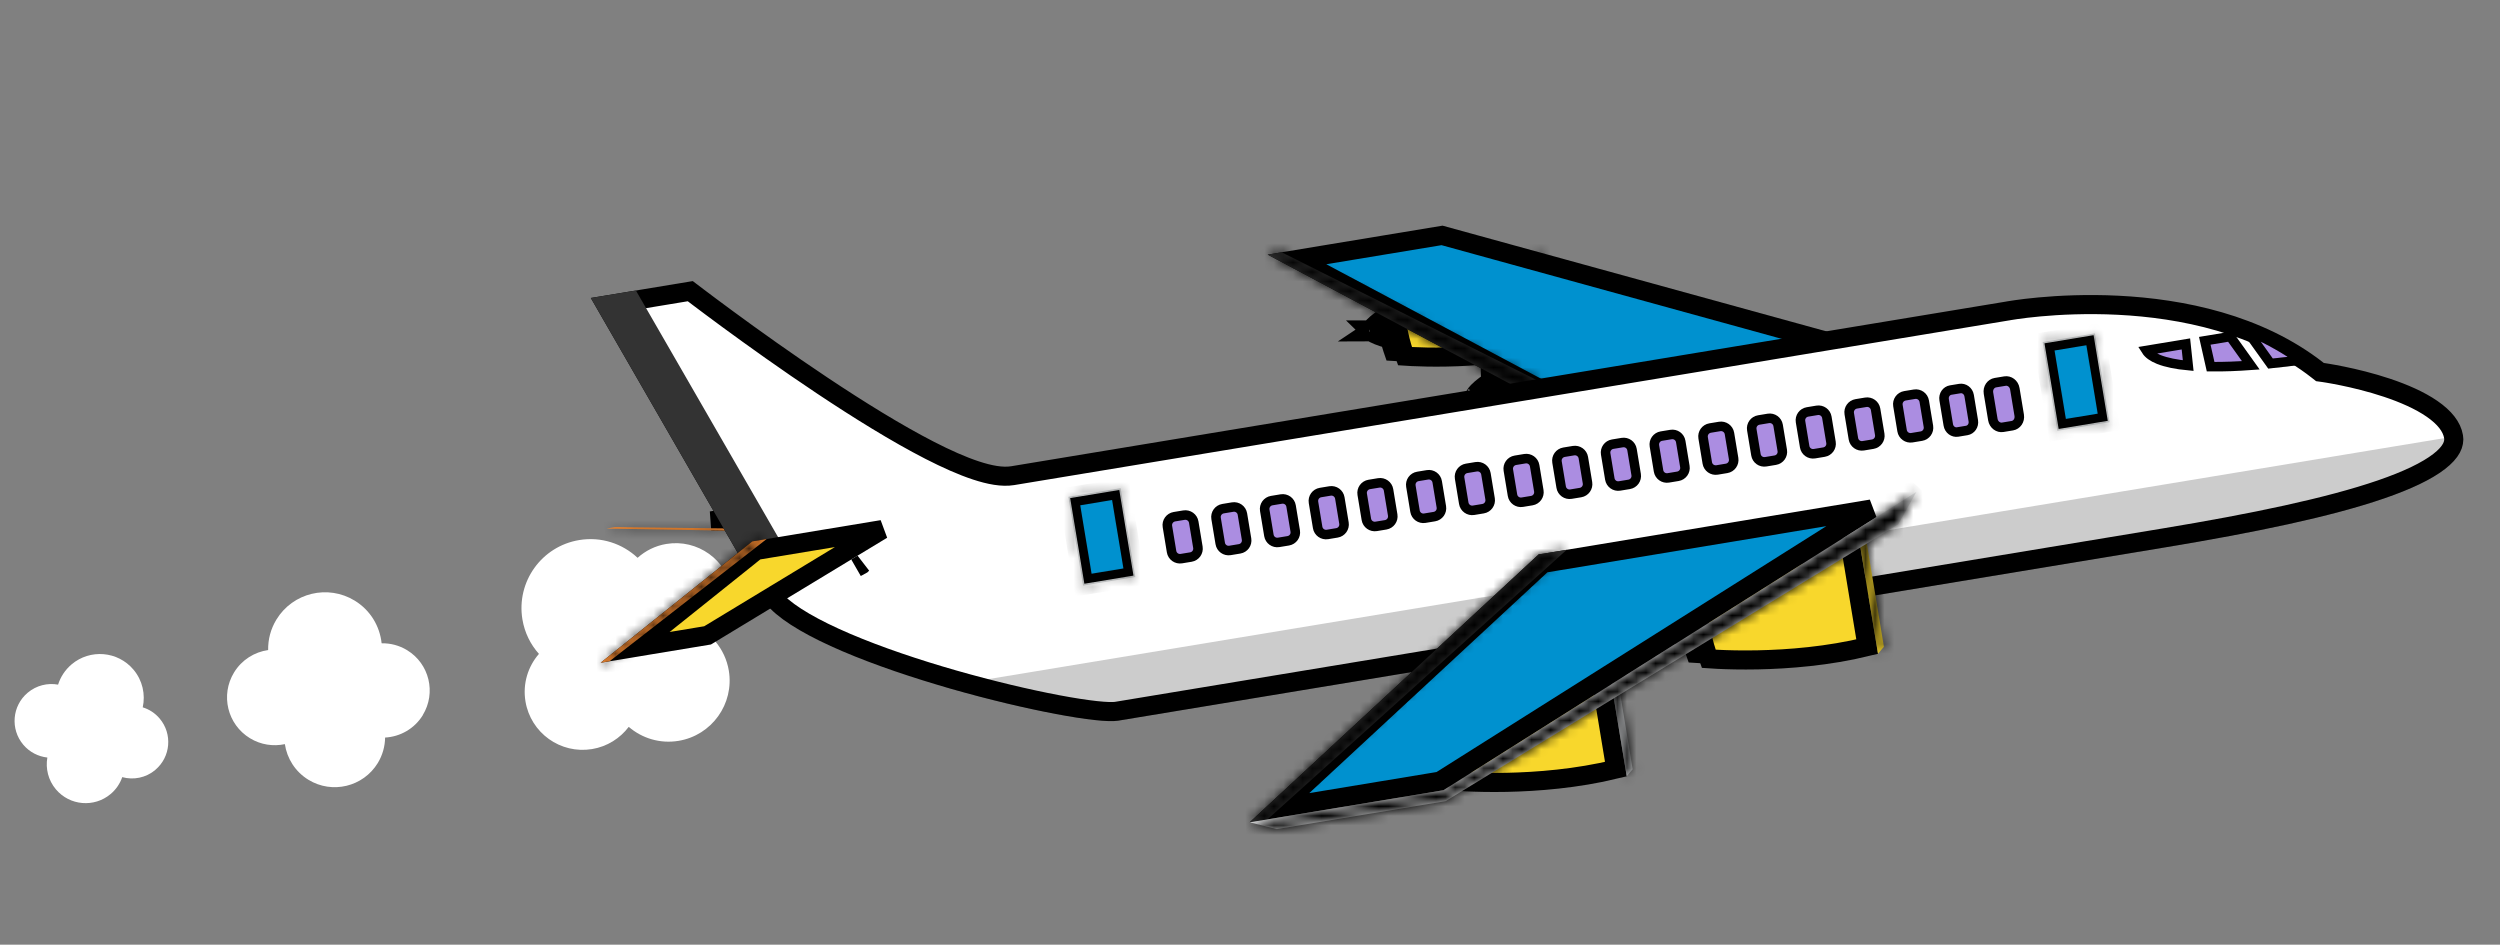 <svg width="262" height="99" viewBox="0 0 262 99" fill="none" xmlns="http://www.w3.org/2000/svg">
<rect x="0" y="0" width="262" height="99" fill="#808080" stroke="none"/>
<path d="M76.722 61.934C76.182 58.67 73.101 56.464 69.837 57.005C68.667 57.198 67.641 57.721 66.82 58.459C65.235 56.976 63.011 56.215 60.701 56.598C56.76 57.25 54.096 60.97 54.749 64.912C54.98 66.308 55.601 67.544 56.481 68.527C55.333 69.845 54.762 71.648 55.069 73.506C55.616 76.811 58.739 79.051 62.049 78.503C63.645 78.239 64.988 77.368 65.893 76.175C67.282 77.368 69.162 77.964 71.112 77.641C74.597 77.064 76.957 73.769 76.38 70.284C76.186 69.114 75.682 68.074 74.972 67.227C76.346 65.903 77.067 63.954 76.732 61.932L76.722 61.934Z" fill="white"/>
<path d="M44.308 74.939C45.731 72.61 45 69.562 42.666 68.14C41.833 67.63 40.903 67.399 39.994 67.417C39.805 65.635 38.826 63.957 37.177 62.948C34.361 61.226 30.686 62.114 28.969 64.929C28.359 65.927 28.083 67.032 28.101 68.126C26.669 68.331 25.338 69.147 24.529 70.473C23.086 72.836 23.828 75.919 26.192 77.363C27.33 78.06 28.642 78.244 29.854 77.985C30.075 79.478 30.933 80.87 32.323 81.721C34.81 83.244 38.065 82.457 39.589 79.97C40.098 79.131 40.346 78.21 40.359 77.296C41.931 77.209 43.434 76.381 44.318 74.937L44.308 74.939Z" fill="white"/>
<path d="M16.28 80.68C17.89 79.322 18.093 76.916 16.735 75.306C16.249 74.727 15.626 74.335 14.959 74.129C15.252 72.778 14.947 71.315 13.988 70.177C12.349 68.234 9.445 67.987 7.502 69.627C6.813 70.21 6.34 70.953 6.087 71.749C4.994 71.55 3.821 71.823 2.9 72.598C1.267 73.975 1.064 76.413 2.436 78.042C3.098 78.829 4.012 79.284 4.963 79.39C4.762 80.536 5.05 81.764 5.857 82.722C7.307 84.443 9.879 84.661 11.596 83.211C12.174 82.725 12.579 82.11 12.811 81.444C13.982 81.767 15.281 81.526 16.281 80.685L16.28 80.68Z" fill="white"/>
<path d="M81.534 54.71L74.553 54.587L75.221 54.476L84.913 54.151L81.534 54.71Z" fill="white" stroke="black" stroke-width="2"/>
<mask id="path-5-inside-1_42_61779" fill="white">
<path d="M63.56 55.393L81.607 55.711L83.116 55.461L64.483 55.24L63.56 55.393Z"/>
</mask>
<path d="M63.56 55.393L81.607 55.711L83.116 55.461L64.483 55.24L63.56 55.393Z" fill="#FF8F33"/>
<path d="M63.56 55.393L63.233 53.419L63.524 57.392L63.56 55.393ZM81.607 55.711L81.572 57.711L81.754 57.714L81.934 57.684L81.607 55.711ZM83.116 55.461L83.443 57.435L83.14 53.462L83.116 55.461ZM64.483 55.24L64.507 53.24L64.331 53.238L64.157 53.267L64.483 55.24ZM63.524 57.392L81.572 57.711L81.643 53.712L63.595 53.393L63.524 57.392ZM81.934 57.684L83.443 57.435L82.79 53.488L81.281 53.738L81.934 57.684ZM83.14 53.462L64.507 53.24L64.46 57.24L83.092 57.461L83.14 53.462ZM64.157 53.267L63.233 53.419L63.886 57.366L64.81 57.213L64.157 53.267Z" fill="black" mask="url(#path-5-inside-1_42_61779)"/>
<path d="M81.59 56.711L81.681 56.713L81.771 56.698L98.033 54.006L97.613 54.621L82.002 57.205L77.456 56.638L81.59 56.711Z" fill="#E6E7E8" stroke="black" stroke-width="2"/>
<path d="M156.735 39.672C158.157 38.857 160.032 38.138 161.985 37.865L162.746 42.466C160.809 42.836 158.802 42.76 157.194 42.446C156.266 42.266 155.514 42.015 155.007 41.756C154.785 41.642 154.635 41.54 154.543 41.461C154.605 41.356 154.714 41.211 154.888 41.031C155.284 40.623 155.915 40.142 156.735 39.672ZM154.451 41.368C154.451 41.368 154.452 41.369 154.453 41.371C154.452 41.369 154.451 41.368 154.451 41.368ZM154.487 41.575C154.487 41.578 154.486 41.579 154.486 41.579C154.486 41.579 154.486 41.578 154.487 41.575Z" fill="#414042" stroke="black" stroke-width="2"/>
<path d="M156.183 38.605C156.319 38.549 156.477 38.485 156.657 38.414C157.331 38.148 158.302 37.787 159.479 37.412C161.62 36.73 164.415 36.011 167.334 35.722L168.499 42.757C165.643 43.427 162.765 43.647 160.518 43.69C159.283 43.714 158.248 43.685 157.524 43.65C157.331 43.641 157.161 43.631 157.015 43.621C156.986 43.537 156.954 43.445 156.922 43.344C156.747 42.802 156.535 42.035 156.387 41.145C156.24 40.255 156.194 39.461 156.185 38.891C156.183 38.788 156.183 38.692 156.183 38.605Z" fill="#BCBEC0" stroke="black" stroke-width="2"/>
<path d="M157.166 37.751C157.355 37.672 157.589 37.577 157.864 37.468C158.68 37.146 159.853 36.71 161.274 36.257C163.905 35.419 167.36 34.532 170.963 34.197L172.426 43.037C168.908 43.88 165.351 44.155 162.59 44.209C161.099 44.238 159.848 44.203 158.972 44.161C158.678 44.147 158.426 44.132 158.222 44.118C158.175 43.984 158.121 43.829 158.065 43.654C157.852 42.993 157.593 42.06 157.414 40.975C157.234 39.89 157.178 38.924 157.167 38.23C157.164 38.051 157.165 37.89 157.166 37.751Z" fill="#0091CF" stroke="black" stroke-width="2"/>
<mask id="path-11-inside-2_42_61779" fill="white">
<path d="M172.514 33.557L171.794 33.128L173.557 43.781L174.101 43.148L172.514 33.557Z"/>
</mask>
<path d="M172.514 33.557L171.794 33.128L173.557 43.781L174.101 43.148L172.514 33.557Z" fill="#BCBEC0"/>
<path d="M172.514 33.557L174.487 33.23L174.335 32.315L173.538 31.839L172.514 33.557ZM171.794 33.128L172.819 31.41L169.117 29.202L169.821 33.454L171.794 33.128ZM173.557 43.781L171.584 44.108L172.284 48.334L175.075 45.084L173.557 43.781ZM174.101 43.148L175.618 44.452L176.227 43.743L176.074 42.822L174.101 43.148ZM173.538 31.839L172.819 31.41L170.769 34.845L171.489 35.274L173.538 31.839ZM169.821 33.454L171.584 44.108L175.531 43.455L173.767 32.801L169.821 33.454ZM175.075 45.084L175.618 44.452L172.584 41.845L172.04 42.478L175.075 45.084ZM176.074 42.822L174.487 33.23L170.54 33.883L172.128 43.475L176.074 42.822Z" fill="black" mask="url(#path-11-inside-2_42_61779)"/>
<path d="M145.756 32.88C147.178 32.064 149.053 31.346 151.006 31.073L151.767 35.674C149.83 36.043 147.824 35.967 146.215 35.654C145.287 35.473 144.536 35.222 144.029 34.963C143.806 34.85 143.656 34.748 143.564 34.668C143.626 34.563 143.735 34.418 143.909 34.239C144.306 33.83 144.936 33.35 145.756 32.88ZM143.472 34.575C143.473 34.575 143.473 34.576 143.474 34.578C143.473 34.576 143.472 34.575 143.472 34.575ZM143.508 34.783C143.508 34.785 143.508 34.786 143.507 34.786C143.507 34.786 143.508 34.785 143.508 34.783Z" fill="#414042" stroke="black" stroke-width="2"/>
<path d="M145.205 31.812C145.34 31.756 145.499 31.692 145.678 31.621C146.353 31.355 147.323 30.994 148.5 30.619C150.641 29.937 153.437 29.218 156.356 28.93L157.52 35.965C154.664 36.634 151.786 36.854 149.54 36.898C148.305 36.922 147.27 36.892 146.545 36.857C146.353 36.848 146.182 36.838 146.036 36.829C146.007 36.745 145.976 36.652 145.944 36.551C145.768 36.009 145.556 35.242 145.409 34.352C145.261 33.463 145.215 32.669 145.206 32.099C145.205 31.995 145.204 31.899 145.205 31.812Z" fill="#BCBEC0" stroke="black" stroke-width="2"/>
<path d="M146.188 30.958C146.377 30.88 146.611 30.784 146.886 30.675C147.701 30.353 148.874 29.917 150.295 29.464C152.927 28.626 156.381 27.739 159.984 27.404L161.447 36.245C157.929 37.088 154.373 37.362 151.612 37.416C150.12 37.445 148.869 37.41 147.994 37.368C147.699 37.354 147.447 37.339 147.243 37.325C147.196 37.192 147.143 37.036 147.086 36.861C146.873 36.2 146.615 35.268 146.435 34.183C146.256 33.098 146.199 32.131 146.188 31.438C146.186 31.258 146.186 31.097 146.188 30.958Z" fill="#F8D72C" stroke="black" stroke-width="2"/>
<mask id="path-16-inside-3_42_61779" fill="white">
<path d="M161.535 26.764L160.815 26.335L162.579 36.994L163.122 36.356L161.535 26.764Z"/>
</mask>
<path d="M161.535 26.764L160.815 26.335L162.579 36.994L163.122 36.356L161.535 26.764Z" fill="#BCBEC0"/>
<path d="M161.535 26.764L163.508 26.437L163.356 25.522L162.559 25.046L161.535 26.764ZM160.815 26.335L161.84 24.617L158.138 22.409L158.842 26.661L160.815 26.335ZM162.579 36.994L160.606 37.32L161.31 41.573L164.103 38.29L162.579 36.994ZM163.122 36.356L164.646 37.651L165.247 36.944L165.096 36.029L163.122 36.356ZM162.559 25.046L161.84 24.617L159.791 28.052L160.51 28.482L162.559 25.046ZM158.842 26.661L160.606 37.32L164.553 36.667L162.788 26.008L158.842 26.661ZM164.103 38.29L164.646 37.651L161.599 35.06L161.056 35.698L164.103 38.29ZM165.096 36.029L163.508 26.437L159.562 27.091L161.149 36.682L165.096 36.029Z" fill="black" mask="url(#path-16-inside-3_42_61779)"/>
<path d="M162.813 41.52L135.923 27.187L151.127 24.671L193.724 36.403L162.813 41.52Z" fill="#0091CF" stroke="black" stroke-width="2"/>
<mask id="path-19-inside-4_42_61779" fill="white">
<path d="M165.536 42.083L162.642 42.562L132.849 26.683L134.317 26.44L165.536 42.083Z"/>
</mask>
<path d="M165.536 42.083L162.642 42.562L132.849 26.683L134.317 26.44L165.536 42.083Z" fill="#333333"/>
<path d="M165.536 42.083L165.863 44.056L171.933 43.051L166.432 40.295L165.536 42.083ZM162.642 42.562L161.701 44.327L162.299 44.646L162.968 44.535L162.642 42.562ZM132.849 26.683L132.523 24.709L126.703 25.673L131.909 28.447L132.849 26.683ZM134.317 26.44L135.213 24.651L134.632 24.36L133.99 24.466L134.317 26.44ZM165.21 40.11L162.315 40.589L162.968 44.535L165.863 44.056L165.21 40.11ZM163.582 40.797L133.79 24.918L131.909 28.447L161.701 44.327L163.582 40.797ZM133.176 28.656L134.644 28.413L133.99 24.466L132.523 24.709L133.176 28.656ZM133.421 28.228L164.64 43.871L166.432 40.295L135.213 24.651L133.421 28.228Z" fill="black" mask="url(#path-19-inside-4_42_61779)"/>
<path d="M162.171 43.444L162.471 43.604L162.805 43.548L196.535 37.965L196.091 38.795L163.293 44.224L160.888 42.76L162.171 43.444Z" fill="#E6E7E8" stroke="black" stroke-width="2"/>
<path d="M63.503 31.977L72.341 30.515C72.537 30.664 72.812 30.874 73.158 31.135C73.901 31.696 74.969 32.497 76.272 33.453C78.877 35.366 82.423 37.907 86.186 40.414C89.944 42.918 93.938 45.403 97.433 47.195C99.18 48.091 100.826 48.826 102.271 49.302C103.683 49.768 105.033 50.032 106.13 49.85L210.441 32.584L210.451 32.583L210.46 32.581L210.46 32.581L210.46 32.581L210.462 32.581L210.471 32.579L210.509 32.572C210.545 32.566 210.599 32.557 210.672 32.545C210.816 32.521 211.033 32.486 211.315 32.446C211.88 32.365 212.705 32.26 213.738 32.165C215.804 31.975 218.694 31.826 221.981 31.99C228.582 32.321 236.654 33.908 242.921 38.827L243.133 38.994L243.401 39.031L243.401 39.031L243.402 39.031L243.408 39.032L243.434 39.035C243.458 39.039 243.494 39.044 243.542 39.051C243.637 39.066 243.779 39.088 243.961 39.118C244.326 39.179 244.85 39.273 245.483 39.402C246.752 39.662 248.445 40.065 250.159 40.638C251.881 41.214 253.575 41.945 254.875 42.843C256.19 43.751 256.96 44.727 257.13 45.755C257.255 46.506 256.915 47.361 255.622 48.363C254.331 49.363 252.285 50.341 249.538 51.287C244.063 53.172 236.13 54.824 226.779 56.372L117.003 74.542C116.667 74.598 115.949 74.588 114.834 74.466C113.754 74.348 112.395 74.137 110.839 73.844C107.727 73.257 103.866 72.348 99.937 71.224C96.006 70.099 92.029 68.764 88.677 67.33C85.353 65.907 82.771 64.439 81.414 63.058L63.503 31.977Z" fill="white" stroke="black" stroke-width="2"/>
<path d="M66.643 30.444L82.397 57.774L77.665 58.557L61.916 31.227L66.643 30.444Z" fill="#333333"/>
<path opacity="0.2" d="M226.943 57.358L117.166 75.529C115.159 75.861 107.053 74.35 98.864 71.952L258.117 45.592C258.964 50.708 245.654 54.261 226.943 57.358Z" fill="black"/>
<path d="M235.694 34.949L236.123 34.878C237.852 35.652 239.53 36.591 241.113 37.722C241.067 37.729 241.02 37.735 240.972 37.742C240.206 37.847 239.155 37.98 237.951 38.101L235.694 34.949Z" fill="#AB8DE1"/>
<path d="M235.694 34.949L236.123 34.878C237.852 35.652 239.53 36.591 241.113 37.722C241.067 37.729 241.02 37.735 240.972 37.742C240.206 37.847 239.155 37.98 237.951 38.101L235.694 34.949Z" stroke="black"/>
<path d="M235.694 34.949L236.123 34.878C237.852 35.652 239.53 36.591 241.113 37.722C241.067 37.729 241.02 37.735 240.972 37.742C240.206 37.847 239.155 37.98 237.951 38.101L235.694 34.949Z" stroke="black" stroke-opacity="0.2"/>
<path d="M231.061 35.716L233.732 35.274L235.883 38.284C234.516 38.382 233.066 38.444 231.673 38.429L231.061 35.716Z" fill="#AB8DE1" stroke="black"/>
<path d="M226.24 37.673C225.577 37.408 225.15 37.091 224.924 36.732L229.082 36.043L229.324 38.315C228.107 38.2 227.044 37.994 226.24 37.673Z" fill="#AB8DE1" stroke="black"/>
<path d="M209.112 40.104L210.119 39.937C210.581 39.861 211.063 40.192 211.154 40.744L211.613 43.515C211.704 44.067 211.354 44.536 210.893 44.612L209.886 44.779C209.425 44.855 208.942 44.524 208.851 43.972L208.392 41.202C208.301 40.65 208.651 40.181 209.112 40.104Z" fill="#AB8DE1" stroke="black"/>
<path d="M204.429 40.879L205.391 40.72C205.832 40.647 206.283 40.959 206.367 41.463L206.802 44.096C206.886 44.6 206.559 45.041 206.118 45.114L205.156 45.273C204.715 45.346 204.264 45.034 204.181 44.53L203.745 41.897C203.661 41.393 203.988 40.952 204.429 40.879Z" fill="#AB8DE1" stroke="black"/>
<path d="M199.637 41.479L200.636 41.314C201.122 41.233 201.581 41.562 201.662 42.049L202.098 44.681C202.178 45.168 201.849 45.627 201.363 45.707L200.364 45.873C199.878 45.953 199.419 45.624 199.338 45.138L198.903 42.505C198.822 42.019 199.151 41.56 199.637 41.479Z" fill="#AB8DE1" stroke="black"/>
<path d="M194.536 42.324L195.535 42.158C196.021 42.078 196.48 42.407 196.561 42.893L196.997 45.526C197.077 46.012 196.748 46.471 196.262 46.551L195.263 46.717C194.777 46.797 194.318 46.468 194.237 45.982L193.801 43.35C193.721 42.864 194.05 42.404 194.536 42.324Z" fill="#AB8DE1" stroke="black"/>
<path d="M189.426 43.17L190.432 43.003C190.918 42.923 191.374 43.249 191.454 43.734L191.888 46.359C191.969 46.845 191.642 47.301 191.157 47.381L190.151 47.548C189.666 47.628 189.209 47.301 189.129 46.816L188.695 44.191C188.614 43.706 188.941 43.25 189.426 43.17Z" fill="#AB8DE1" stroke="black"/>
<path d="M184.32 44.015L185.326 43.848C185.811 43.768 186.267 44.094 186.347 44.58L186.782 47.205C186.862 47.69 186.536 48.146 186.051 48.226L185.044 48.393C184.559 48.473 184.103 48.147 184.023 47.661L183.588 45.036C183.508 44.551 183.834 44.095 184.32 44.015Z" fill="#AB8DE1" stroke="black"/>
<path d="M179.222 44.858L180.221 44.693C180.707 44.613 181.167 44.941 181.247 45.428L181.683 48.06C181.763 48.546 181.434 49.006 180.948 49.086L179.949 49.252C179.463 49.332 179.004 49.003 178.923 48.517L178.488 45.884C178.407 45.398 178.736 44.939 179.222 44.858Z" fill="#AB8DE1" stroke="black"/>
<path d="M174.112 45.704L175.119 45.538C175.604 45.457 176.06 45.784 176.14 46.269L176.575 48.894C176.655 49.379 176.328 49.836 175.843 49.916L174.837 50.082C174.352 50.163 173.896 49.836 173.815 49.351L173.381 46.726C173.301 46.241 173.627 45.785 174.112 45.704Z" fill="#AB8DE1" stroke="black"/>
<path d="M169.006 46.55L170.013 46.383C170.498 46.303 170.954 46.629 171.034 47.114L171.469 49.739C171.549 50.224 171.222 50.681 170.737 50.761L169.731 50.928C169.246 51.008 168.79 50.681 168.709 50.196L168.275 47.571C168.194 47.086 168.521 46.63 169.006 46.55Z" fill="#AB8DE1" stroke="black"/>
<path d="M163.909 47.393L164.908 47.228C165.394 47.148 165.853 47.476 165.934 47.962L166.369 50.595C166.45 51.081 166.121 51.54 165.635 51.621L164.636 51.786C164.15 51.867 163.69 51.538 163.61 51.052L163.174 48.419C163.094 47.933 163.423 47.474 163.909 47.393Z" fill="#AB8DE1" stroke="black"/>
<path d="M158.808 48.238L159.807 48.072C160.293 47.992 160.752 48.321 160.832 48.807L161.268 51.439C161.349 51.925 161.02 52.385 160.534 52.465L159.535 52.63C159.049 52.711 158.589 52.382 158.509 51.896L158.073 49.264C157.993 48.777 158.322 48.318 158.808 48.238Z" fill="#AB8DE1" stroke="black"/>
<path d="M153.701 49.083L154.7 48.917C155.186 48.837 155.646 49.166 155.726 49.652L156.162 52.285C156.242 52.771 155.913 53.23 155.427 53.31L154.428 53.476C153.942 53.556 153.483 53.227 153.402 52.741L152.967 50.109C152.886 49.623 153.215 49.163 153.701 49.083Z" fill="#AB8DE1" stroke="black"/>
<path d="M148.591 49.929L149.598 49.762C150.083 49.682 150.539 50.008 150.619 50.493L151.054 53.119C151.134 53.604 150.807 54.06 150.322 54.14L149.316 54.307C148.831 54.387 148.375 54.06 148.294 53.575L147.86 50.95C147.78 50.465 148.106 50.009 148.591 49.929Z" fill="#AB8DE1" stroke="black"/>
<path d="M143.494 50.772L144.493 50.607C144.979 50.526 145.438 50.855 145.519 51.342L145.955 53.974C146.035 54.46 145.706 54.919 145.22 55L144.221 55.165C143.735 55.246 143.276 54.917 143.195 54.431L142.759 51.798C142.679 51.312 143.008 50.853 143.494 50.772Z" fill="#AB8DE1" stroke="black"/>
<path d="M138.388 51.618L139.387 51.452C139.873 51.372 140.332 51.701 140.413 52.187L140.848 54.819C140.929 55.305 140.6 55.765 140.114 55.845L139.115 56.011C138.629 56.091 138.169 55.762 138.089 55.276L137.653 52.644C137.573 52.157 137.902 51.698 138.388 51.618Z" fill="#AB8DE1" stroke="black"/>
<path d="M133.278 52.463L134.284 52.297C134.769 52.217 135.225 52.543 135.305 53.028L135.74 55.653C135.82 56.138 135.494 56.594 135.009 56.675L134.002 56.841C133.517 56.922 133.061 56.595 132.981 56.11L132.546 53.485C132.466 53 132.792 52.544 133.278 52.463Z" fill="#AB8DE1" stroke="black"/>
<path d="M128.176 53.308L129.183 53.141C129.668 53.061 130.124 53.387 130.204 53.872L130.639 56.498C130.719 56.983 130.393 57.439 129.908 57.519L128.901 57.686C128.416 57.766 127.96 57.44 127.88 56.954L127.445 54.329C127.365 53.844 127.691 53.388 128.176 53.308Z" fill="#AB8DE1" stroke="black"/>
<path d="M123.079 54.151L124.078 53.986C124.564 53.906 125.024 54.234 125.104 54.721L125.54 57.353C125.62 57.839 125.291 58.299 124.805 58.379L123.806 58.544C123.32 58.625 122.861 58.296 122.78 57.81L122.345 55.177C122.264 54.691 122.593 54.232 123.079 54.151Z" fill="#AB8DE1" stroke="black"/>
<path d="M219.065 35.606L220.416 43.765L216.091 44.48L214.74 36.322L219.065 35.606Z" fill="#0091CF" stroke="black"/>
<mask id="path-47-inside-5_42_61779" fill="white">
<path d="M214.07 35.842L219.546 34.936L221.086 44.245L215.611 45.151L214.07 35.842ZM219.409 35.127L214.261 35.979L215.747 44.955L220.894 44.103L219.409 35.127Z"/>
</mask>
<path d="M214.07 35.842L219.546 34.936L221.086 44.245L215.611 45.151L214.07 35.842ZM219.409 35.127L214.261 35.979L215.747 44.955L220.894 44.103L219.409 35.127Z" fill="#D1D3D4"/>
<path d="M214.07 35.842L213.907 34.855L212.92 35.019L213.083 36.005L214.07 35.842ZM219.546 34.936L220.532 34.772L220.369 33.786L219.382 33.949L219.546 34.936ZM221.086 44.245L221.25 45.231L222.236 45.068L222.073 44.081L221.086 44.245ZM215.611 45.151L214.624 45.315L214.787 46.301L215.774 46.138L215.611 45.151ZM219.409 35.127L220.395 34.964L220.232 33.977L219.245 34.14L219.409 35.127ZM214.261 35.979L214.098 34.992L213.111 35.156L213.275 36.142L214.261 35.979ZM215.747 44.955L214.76 45.118L214.924 46.105L215.91 45.941L215.747 44.955ZM220.894 44.103L221.058 45.089L222.044 44.926L221.881 43.939L220.894 44.103ZM214.233 36.828L219.709 35.922L219.382 33.949L213.907 34.855L214.233 36.828ZM218.559 35.099L220.1 44.408L222.073 44.081L220.532 34.772L218.559 35.099ZM220.923 43.258L215.447 44.165L215.774 46.138L221.25 45.231L220.923 43.258ZM216.597 44.988L215.056 35.679L213.083 36.005L214.624 45.315L216.597 44.988ZM219.245 34.14L214.098 34.992L214.425 36.965L219.572 36.114L219.245 34.14ZM213.275 36.142L214.76 45.118L216.733 44.791L215.248 35.816L213.275 36.142ZM215.91 45.941L221.058 45.089L220.731 43.116L215.584 43.968L215.91 45.941ZM221.881 43.939L220.395 34.964L218.422 35.29L219.908 44.266L221.881 43.939Z" fill="black" mask="url(#path-47-inside-5_42_61779)"/>
<path d="M116.959 51.827L118.31 59.986L113.985 60.701L112.634 52.543L116.959 51.827Z" fill="#0091CF" stroke="black"/>
<mask id="path-50-inside-6_42_61779" fill="white">
<path d="M111.964 52.063L117.439 51.156L118.98 60.466L113.505 61.372L111.964 52.063ZM117.302 51.348L112.155 52.2L113.641 61.175L118.788 60.323L117.302 51.348Z"/>
</mask>
<path d="M111.964 52.063L117.439 51.156L118.98 60.466L113.505 61.372L111.964 52.063ZM117.302 51.348L112.155 52.2L113.641 61.175L118.788 60.323L117.302 51.348Z" fill="#D1D3D4"/>
<path d="M111.964 52.063L111.8 51.076L110.814 51.239L110.977 52.226L111.964 52.063ZM117.439 51.156L118.426 50.993L118.263 50.006L117.276 50.17L117.439 51.156ZM118.98 60.466L119.144 61.452L120.13 61.289L119.967 60.302L118.98 60.466ZM113.505 61.372L112.518 61.535L112.681 62.522L113.668 62.358L113.505 61.372ZM117.302 51.348L118.289 51.184L118.126 50.198L117.139 50.361L117.302 51.348ZM112.155 52.2L111.992 51.213L111.005 51.376L111.168 52.363L112.155 52.2ZM113.641 61.175L112.654 61.339L112.817 62.325L113.804 62.162L113.641 61.175ZM118.788 60.323L118.951 61.31L119.938 61.147L119.775 60.16L118.788 60.323ZM112.127 53.049L117.603 52.143L117.276 50.17L111.8 51.076L112.127 53.049ZM116.453 51.32L117.994 60.629L119.967 60.302L118.426 50.993L116.453 51.32ZM118.817 59.479L113.341 60.385L113.668 62.358L119.144 61.452L118.817 59.479ZM114.491 61.209L112.95 51.899L110.977 52.226L112.518 61.535L114.491 61.209ZM117.139 50.361L111.992 51.213L112.318 53.186L117.466 52.334L117.139 50.361ZM111.168 52.363L112.654 61.339L114.627 61.012L113.142 52.036L111.168 52.363ZM113.804 62.162L118.951 61.31L118.625 59.337L113.477 60.189L113.804 62.162ZM119.775 60.16L118.289 51.184L116.316 51.511L117.801 60.487L119.775 60.16Z" fill="black" mask="url(#path-50-inside-6_42_61779)"/>
<path d="M183.634 61.537L184.557 67.111C182.265 67.572 179.88 67.487 177.975 67.116C176.9 66.906 176.021 66.614 175.422 66.308C175.121 66.154 174.924 66.014 174.81 65.906C174.795 65.892 174.782 65.879 174.772 65.867C174.778 65.853 174.786 65.837 174.796 65.818C174.869 65.679 175.01 65.483 175.245 65.241C175.714 64.758 176.451 64.198 177.402 63.653C179.086 62.688 181.316 61.839 183.634 61.537Z" fill="#F8D72C" stroke="black" stroke-width="2"/>
<path d="M178.378 68.514C178.111 68.501 177.882 68.488 177.693 68.475C177.65 68.355 177.603 68.216 177.553 68.062C177.351 67.433 177.105 66.546 176.935 65.515C176.764 64.483 176.71 63.564 176.7 62.904C176.697 62.741 176.697 62.595 176.698 62.467C176.873 62.395 177.086 62.308 177.334 62.21C178.111 61.903 179.23 61.487 180.586 61.055C183.086 60.259 186.364 59.418 189.783 59.095L191.167 67.452C187.825 68.248 184.451 68.508 181.828 68.559C180.405 68.588 179.212 68.554 178.378 68.514Z" fill="#F8D72C" stroke="black" stroke-width="2"/>
<path d="M177.268 61.715L177.268 61.714C177.268 61.714 177.268 61.715 177.268 61.715ZM177.827 61.474C178.059 61.376 178.359 61.253 178.72 61.111C179.66 60.74 181.011 60.237 182.648 59.716C185.711 58.741 189.748 57.708 193.953 57.332L195.68 67.767C191.578 68.766 187.424 69.089 184.21 69.153C182.492 69.187 181.051 69.147 180.043 69.098C179.655 69.079 179.331 69.06 179.08 69.042C179.017 68.868 178.943 68.656 178.863 68.411C178.616 67.647 178.317 66.569 178.109 65.315C177.902 64.061 177.838 62.943 177.826 62.141C177.822 61.883 177.823 61.659 177.827 61.474Z" fill="#F8D72C" stroke="black" stroke-width="2"/>
<mask id="path-55-inside-7_42_61779" fill="white">
<path d="M197.433 67.779L196.811 68.51L194.784 56.265L195.609 56.761L197.433 67.779Z"/>
</mask>
<path d="M197.433 67.779L196.811 68.51L194.784 56.265L195.609 56.761L197.433 67.779Z" fill="#F8D72C"/>
<path d="M197.433 67.779L198.955 69.076L199.558 68.369L199.406 67.452L197.433 67.779ZM196.811 68.51L194.838 68.836L195.541 73.083L198.333 69.807L196.811 68.51ZM194.784 56.265L195.814 54.55L192.104 52.321L192.811 56.591L194.784 56.265ZM195.609 56.761L197.583 56.434L197.432 55.523L196.64 55.047L195.609 56.761ZM195.911 66.482L195.289 67.212L198.333 69.807L198.955 69.076L195.911 66.482ZM198.784 68.183L196.757 55.938L192.811 56.591L194.838 68.836L198.784 68.183ZM193.754 57.979L194.579 58.475L196.64 55.047L195.814 54.55L193.754 57.979ZM193.636 57.087L195.46 68.106L199.406 67.452L197.583 56.434L193.636 57.087Z" fill="black" mask="url(#path-55-inside-7_42_61779)"/>
<path d="M157.303 74.374L158.226 79.948C155.934 80.409 153.549 80.323 151.644 79.952C150.569 79.743 149.69 79.451 149.091 79.145C148.79 78.991 148.593 78.851 148.479 78.743C148.464 78.728 148.451 78.715 148.441 78.704C148.447 78.69 148.455 78.674 148.465 78.655C148.538 78.516 148.679 78.32 148.914 78.077C149.383 77.595 150.12 77.035 151.071 76.49C152.755 75.525 154.985 74.676 157.303 74.374Z" fill="#414042" stroke="black" stroke-width="2"/>
<path d="M152.046 81.351C151.78 81.338 151.551 81.324 151.362 81.312C151.319 81.192 151.272 81.053 151.222 80.898C151.02 80.27 150.774 79.382 150.603 78.351C150.433 77.32 150.379 76.4 150.369 75.74C150.366 75.578 150.366 75.432 150.367 75.304C150.542 75.231 150.755 75.144 151.003 75.047C151.78 74.74 152.899 74.324 154.255 73.892C156.755 73.096 160.033 72.254 163.452 71.931L164.836 80.288C161.494 81.084 158.12 81.344 155.497 81.396C154.074 81.424 152.881 81.391 152.046 81.351Z" fill="#BCBEC0" stroke="black" stroke-width="2"/>
<path d="M150.931 74.552L150.931 74.552C150.931 74.552 150.931 74.552 150.931 74.552ZM151.491 74.311C151.723 74.214 152.023 74.091 152.384 73.948C153.323 73.577 154.674 73.075 156.312 72.554C159.375 71.579 163.411 70.546 167.616 70.169L169.343 80.605C165.241 81.603 161.088 81.926 157.874 81.99C156.156 82.024 154.715 81.984 153.706 81.936C153.318 81.917 152.994 81.897 152.743 81.88C152.68 81.706 152.606 81.494 152.527 81.249C152.28 80.485 151.98 79.406 151.773 78.152C151.565 76.898 151.501 75.781 151.489 74.978C151.485 74.721 151.487 74.496 151.491 74.311Z" fill="#F8D72C" stroke="black" stroke-width="2"/>
<mask id="path-60-inside-8_42_61779" fill="white">
<path d="M171.102 80.616L170.48 81.346L168.453 69.101L169.279 69.597L171.102 80.616Z"/>
</mask>
<path d="M171.102 80.616L170.48 81.346L168.453 69.101L169.279 69.597L171.102 80.616Z" fill="#BCBEC0"/>
<path d="M171.102 80.616L172.625 81.913L173.227 81.206L173.076 80.289L171.102 80.616ZM170.48 81.346L168.507 81.673L169.21 85.92L172.002 82.643L170.48 81.346ZM168.453 69.101L169.483 67.387L165.773 65.158L166.48 69.428L168.453 69.101ZM169.279 69.597L171.252 69.271L171.101 68.359L170.309 67.883L169.279 69.597ZM169.58 79.318L168.958 80.049L172.002 82.643L172.625 81.913L169.58 79.318ZM172.453 81.019L170.426 68.775L166.48 69.428L168.507 81.673L172.453 81.019ZM167.423 70.816L168.249 71.312L170.309 67.883L169.483 67.387L167.423 70.816ZM167.306 69.924L169.129 80.942L173.076 80.289L171.252 69.271L167.306 69.924Z" fill="black" mask="url(#path-60-inside-8_42_61779)"/>
<path d="M196.122 53.345L150.91 81.863L134.088 84.648L161.709 59.041L196.122 53.345Z" fill="#0091CF" stroke="black" stroke-width="2"/>
<mask id="path-63-inside-9_42_61779" fill="white">
<path d="M130.966 86.178L161.249 58.104L164.19 57.617L132.834 85.869L130.966 86.178Z"/>
</mask>
<path d="M130.966 86.178L161.249 58.104L164.19 57.617L132.834 85.869L130.966 86.178Z" fill="#333333"/>
<path d="M130.966 86.178L129.606 84.712L124.723 89.239L131.293 88.151L130.966 86.178ZM161.249 58.104L160.923 56.13L160.33 56.229L159.89 56.637L161.249 58.104ZM164.19 57.617L165.529 59.103L170.607 54.528L163.863 55.644L164.19 57.617ZM132.834 85.869L133.161 87.842L133.738 87.747L134.173 87.355L132.834 85.869ZM132.326 87.645L162.609 59.57L159.89 56.637L129.606 84.712L132.326 87.645ZM161.576 60.077L164.517 59.59L163.863 55.644L160.923 56.13L161.576 60.077ZM162.851 56.131L131.495 84.383L134.173 87.355L165.529 59.103L162.851 56.131ZM132.507 83.896L130.639 84.205L131.293 88.151L133.161 87.842L132.507 83.896Z" fill="black" mask="url(#path-63-inside-9_42_61779)"/>
<mask id="path-65-inside-10_42_61779" fill="white">
<path d="M200.842 51.55L198.936 54.945L151.494 83.961L133.794 86.891L130.966 86.178L151.273 82.817L200.842 51.55Z"/>
</mask>
<path d="M200.842 51.55L198.936 54.945L151.494 83.961L133.794 86.891L130.966 86.178L151.273 82.817L200.842 51.55Z" fill="#E6E7E8"/>
<path d="M200.842 51.55L202.586 52.529L199.775 49.859L200.842 51.55ZM198.936 54.945L199.98 56.651L200.425 56.379L200.68 55.924L198.936 54.945ZM151.494 83.961L151.821 85.935L152.205 85.871L152.538 85.668L151.494 83.961ZM133.794 86.891L133.305 88.831L133.709 88.932L134.121 88.864L133.794 86.891ZM130.966 86.178L130.639 84.205L130.477 88.118L130.966 86.178ZM151.273 82.817L151.6 84.79L151.998 84.724L152.34 84.509L151.273 82.817ZM199.098 50.571L197.192 53.966L200.68 55.924L202.586 52.529L199.098 50.571ZM197.893 53.239L150.45 82.255L152.538 85.668L199.98 56.651L197.893 53.239ZM151.167 81.988L133.467 84.918L134.121 88.864L151.821 85.935L151.167 81.988ZM134.283 84.952L131.455 84.239L130.477 88.118L133.305 88.831L134.283 84.952ZM131.293 88.151L151.6 84.79L150.946 80.844L130.639 84.205L131.293 88.151ZM152.34 84.509L201.909 53.242L199.775 49.859L150.206 81.125L152.34 84.509Z" fill="black" mask="url(#path-65-inside-10_42_61779)"/>
<path d="M92.456 55.499L74.154 66.587L66.561 67.844L79.261 57.682L92.456 55.499Z" fill="#F8D72C" stroke="black" stroke-width="2"/>
<mask id="path-68-inside-11_42_61779" fill="white">
<path d="M62.945 69.456L78.841 56.739L80.344 56.49L63.874 69.302L62.945 69.456Z"/>
</mask>
<path d="M62.945 69.456L78.841 56.739L80.344 56.49L63.874 69.302L62.945 69.456Z" fill="#FF8F33"/>
<path d="M62.945 69.456L61.696 67.894L55.714 72.68L63.272 71.429L62.945 69.456ZM78.841 56.739L78.514 54.765L77.999 54.851L77.591 55.177L78.841 56.739ZM80.344 56.49L81.572 58.068L80.018 54.517L80.344 56.49ZM63.874 69.302L64.201 71.275L64.702 71.192L65.102 70.881L63.874 69.302ZM64.195 71.018L80.09 58.3L77.591 55.177L61.696 67.894L64.195 71.018ZM79.167 58.712L80.671 58.463L80.018 54.517L78.514 54.765L79.167 58.712ZM79.116 54.911L62.646 67.724L65.102 70.881L81.572 58.068L79.116 54.911ZM63.548 67.329L62.619 67.483L63.272 71.429L64.201 71.275L63.548 67.329Z" fill="black" mask="url(#path-68-inside-11_42_61779)"/>
<path d="M90.3 59.177L89.73 59.489L90.392 59.088L90.3 59.177Z" fill="#E6E7E8" stroke="black" stroke-width="2"/>
</svg>
